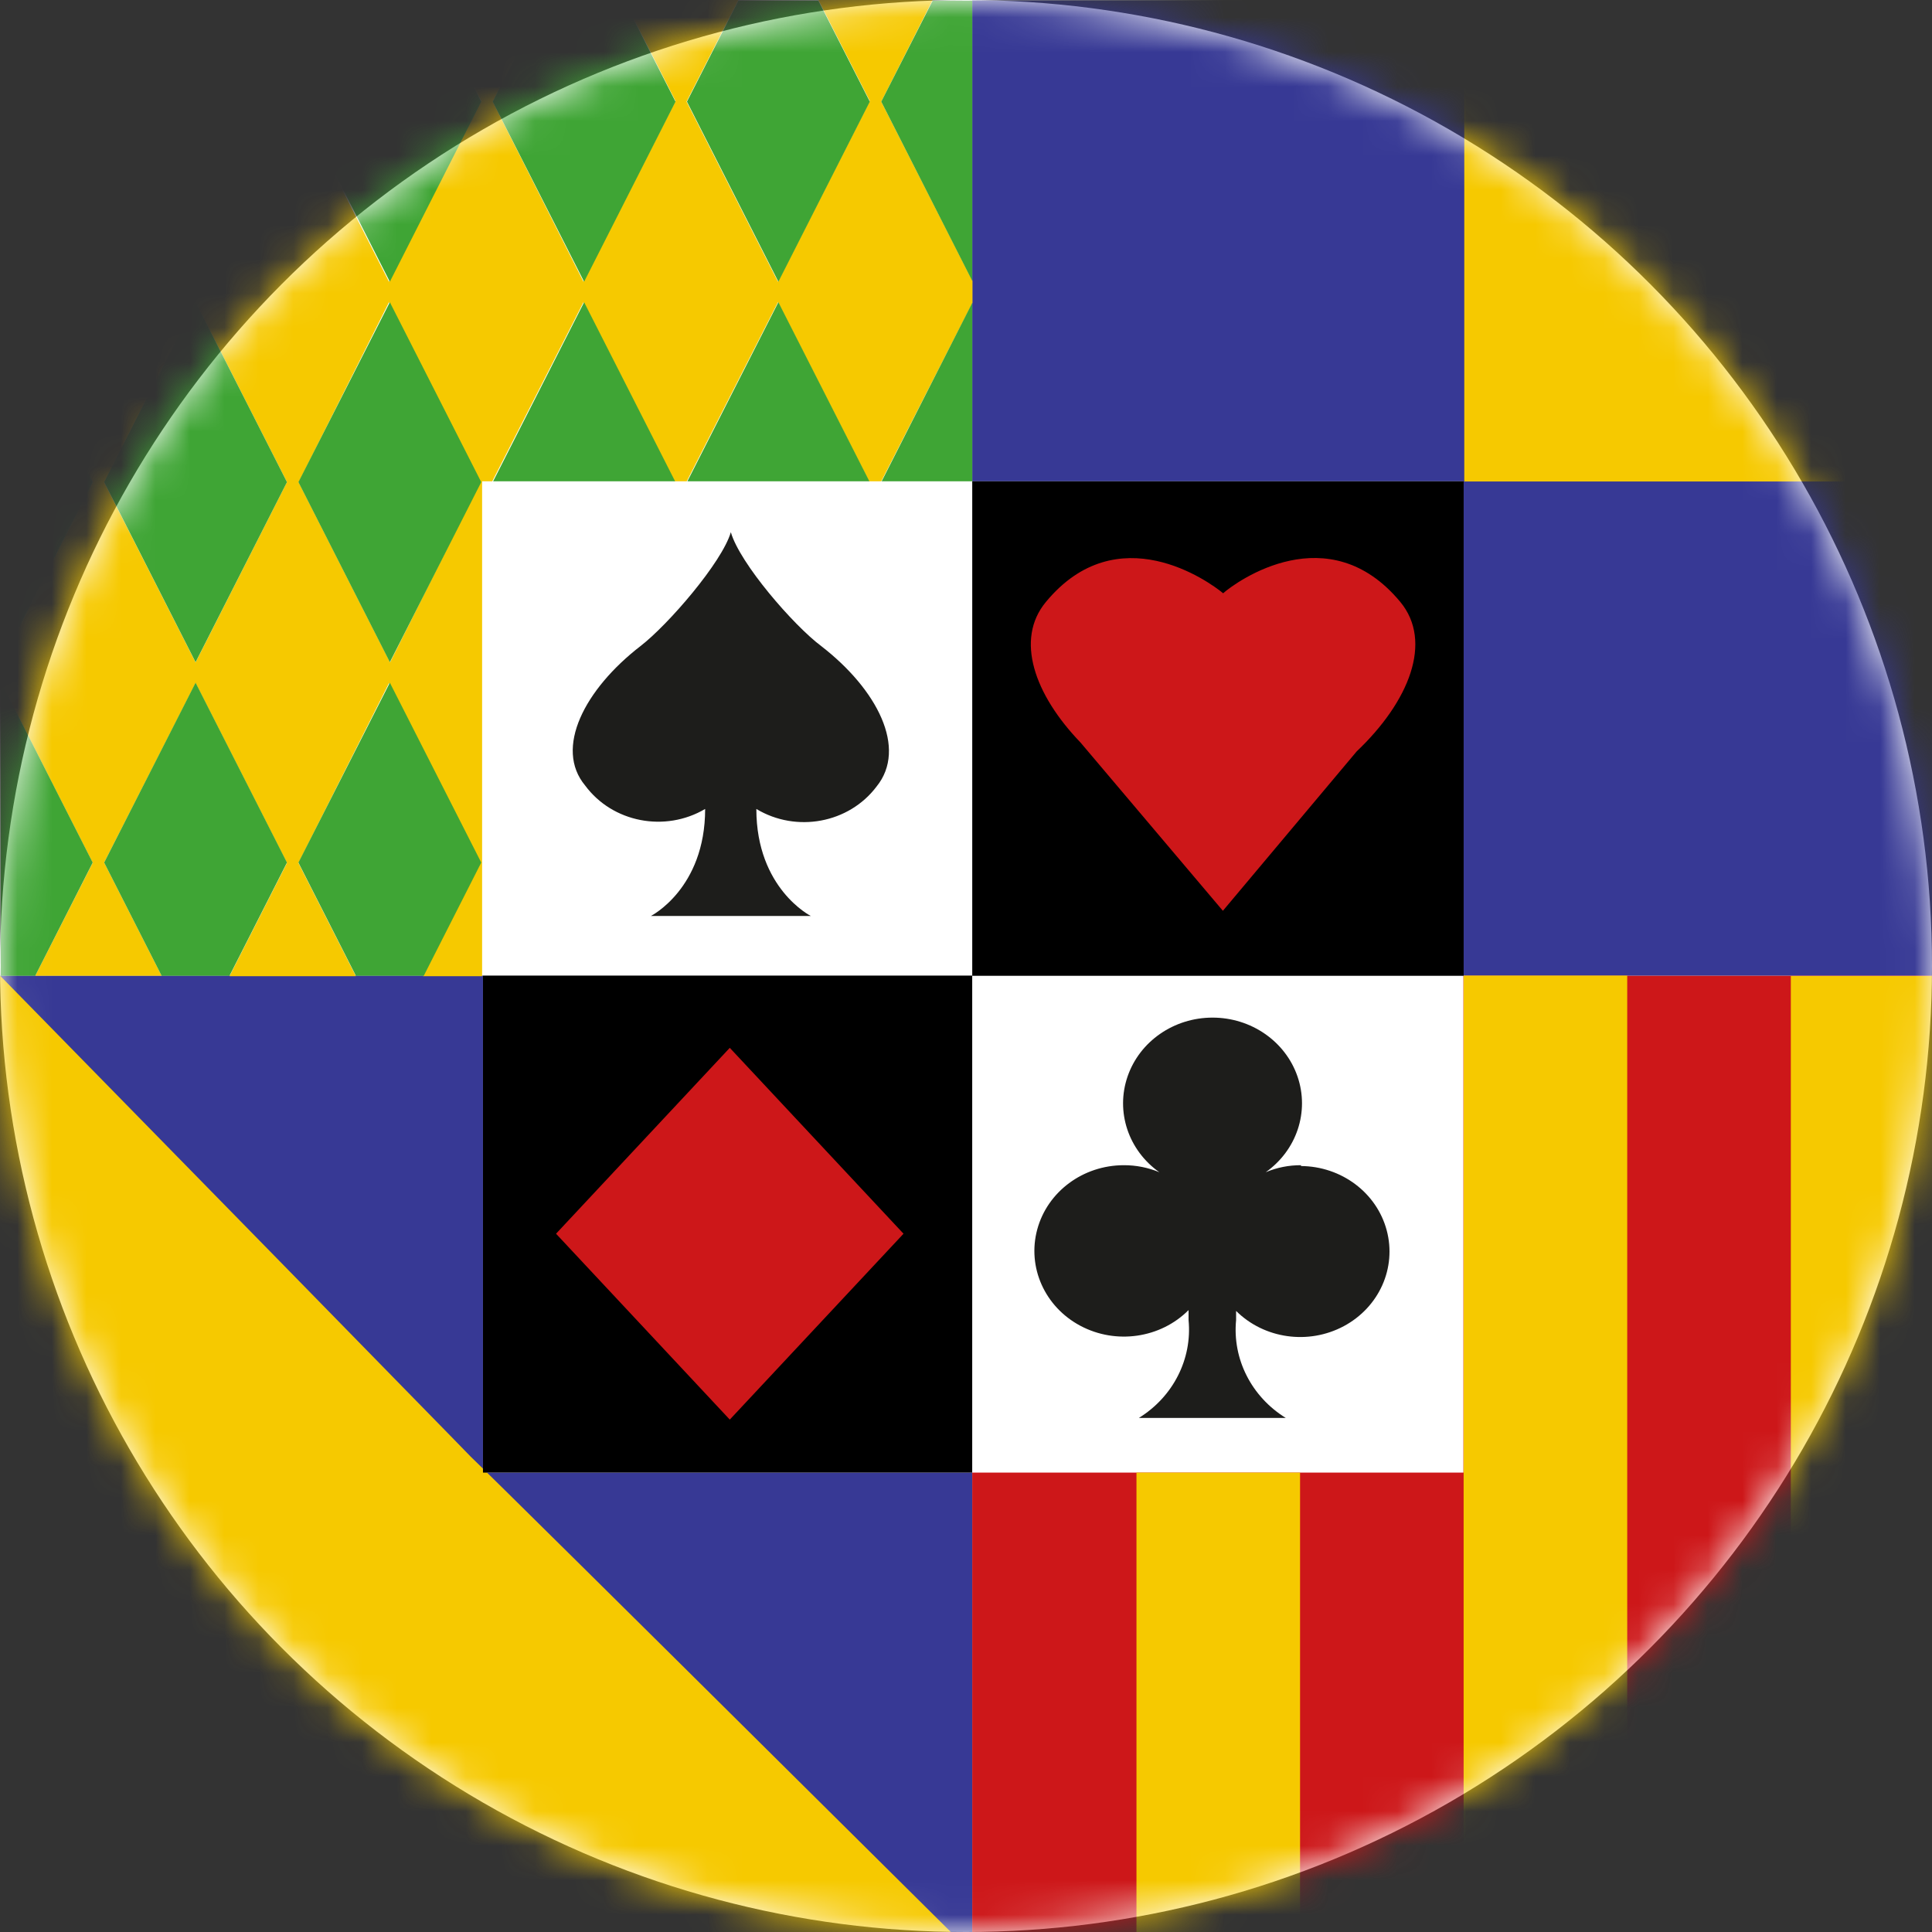 <?xml version="1.0" encoding="UTF-8"?>
<svg width="56px" height="56px" viewBox="0 0 56 56" version="1.1" xmlns="http://www.w3.org/2000/svg" xmlns:xlink="http://www.w3.org/1999/xlink">
    <rect x="0" y="0" width="56" height="56" fill="#333333" stroke="none"/>
    <title>PENN</title>
    <defs>
        <circle id="path-1" cx="28" cy="28" r="28"></circle>
    </defs>
    <g id="PENN" stroke="none" stroke-width="1" fill="none" fill-rule="evenodd">
        <g id="Group">
            <mask id="mask-2" fill="white">
                <use xlink:href="#path-1"></use>
            </mask>
            <use id="Oval" fill="#FFFFFF" xlink:href="#path-1"></use>
            <g id="Ресурс-1" mask="url(#mask-2)">
                <rect id="Rectangle" fill="#FFFFFF" x="0" y="0" width="56.374" height="56.4"></rect>
                <polygon id="Path" fill="#373995" fill-rule="nonzero" points="13.999 42.684 13.999 28.278 0.013 28.278 0.013 56.622 28.181 56.622 28.181 42.684"></polygon>
                <path d="M13.887,42.486 C17.288,45.924 0,28.278 0,28.278 L0,56.622 L28.187,56.622 C28.187,56.622 10.485,39.048 13.887,42.486 Z" id="Path" fill="#F6C900" fill-rule="nonzero"></path>
                <polygon id="Path" fill="#CD1719" fill-rule="nonzero" points="42.418 42.684 28.181 42.684 28.181 56.622 56.405 56.622 56.405 28.278 42.418 28.278"></polygon>
                <polygon id="Path" fill="#373995" fill-rule="nonzero" points="28.181 0.012 28.181 13.95 42.418 13.95 42.418 28.278 56.405 28.278 56.405 0.012"></polygon>
                <rect id="Rectangle" fill="#000000" fill-rule="nonzero" x="13.999" y="28.278" width="14.181" height="14.406"></rect>
                <rect id="Rectangle" fill="#000000" fill-rule="nonzero" x="28.181" y="13.95" width="14.244" height="14.334"></rect>
                <path d="M28.187,8.142 L25.544,2.946 L27.034,0 L23.721,0 L25.212,2.928 L22.549,8.166 L19.9,2.946 L21.403,0 L18.09,0 L19.58,2.928 L16.912,8.166 L14.281,2.946 L15.772,0 L12.459,0 L13.949,2.928 L11.275,8.166 L8.625,2.946 L10.141,0 L6.827,0 L8.318,2.928 L5.669,8.148 L3.019,2.946 L4.51,0 L1.203,0 L2.687,2.946 L0.038,8.166 L0.038,8.118 L0.038,8.802 L0.038,8.76 L2.687,13.974 L0.038,19.2 L0.038,19.152 L0.038,19.836 L0.038,19.794 L2.687,25.008 L1.021,28.284 L4.685,28.284 L3.019,25.002 L5.669,19.8 L8.318,25.014 L6.652,28.296 L10.316,28.296 L8.65,25.014 L11.275,19.8 L13.924,25.014 L12.258,28.296 L13.974,28.296 L13.974,13.95 L14.269,13.95 L16.912,8.76 L19.549,13.95 L19.906,13.95 L22.549,8.76 L25.186,13.95 L25.544,13.95 L28.187,8.778 L28.187,8.142 Z M5.669,19.2 L3.019,13.98 L5.669,8.76 L8.318,13.974 L5.669,19.2 Z M11.306,19.2 L8.656,13.98 L11.275,8.76 L13.924,13.974 L11.306,19.2 Z" id="Shape" fill="#F6C900" fill-rule="nonzero"></path>
                <polygon id="Path" fill="#3FA535" points="28.181 8.142 28.181 0.018 27.034 0.018 25.544 2.946"></polygon>
                <polygon id="Path" fill="#3FA535" points="22.562 8.166 25.212 2.946 23.721 0.018 21.403 0.018 19.912 2.946"></polygon>
                <polygon id="Path" fill="#3FA535" points="3.019 13.974 5.669 19.194 8.318 13.974 5.669 8.76"></polygon>
                <polygon id="Path" fill="#3FA535" points="5.669 19.788 3.019 25.002 4.685 28.284 6.652 28.284 8.318 25.002"></polygon>
                <polygon id="Path" fill="#3FA535" points="19.925 13.95 25.199 13.95 22.562 8.76"></polygon>
                <polygon id="Path" fill="#3FA535" points="11.3 19.788 8.65 25.002 10.316 28.284 12.283 28.284 13.949 25.002"></polygon>
                <polygon id="Path" fill="#3FA535" points="14.294 13.95 19.568 13.95 16.931 8.76"></polygon>
                <polygon id="Path" fill="#3FA535" points="8.65 13.974 11.3 19.194 13.949 13.974 11.3 8.76"></polygon>
                <polygon id="Path" fill="#3FA535" points="16.931 8.166 19.58 2.946 18.09 0.018 15.772 0.018 14.281 2.946"></polygon>
                <polygon id="Path" fill="#3FA535" points="28.181 8.778 25.556 13.95 28.181 13.95"></polygon>
                <polygon id="Path" fill="#3FA535" points="5.669 8.166 8.318 2.946 6.827 0.018 4.51 0.018 3.019 2.946"></polygon>
                <polygon id="Path" fill="#3FA535" points="11.3 8.166 13.949 2.946 12.459 0.018 10.141 0.018 8.65 2.946"></polygon>
                <polygon id="Path" fill="#3FA535" points="2.687 13.974 0.038 8.76 0.019 8.802 0.019 19.146 0.038 19.194"></polygon>
                <polygon id="Path" fill="#3FA535" points="2.687 2.946 1.203 0.018 0.019 0.018 0.019 8.118 0.038 8.166"></polygon>
                <polygon id="Path" fill="#3FA535" points="0.038 19.788 0.019 19.83 0.019 28.284 1.021 28.284 2.687 25.002"></polygon>
                <rect id="Rectangle" fill="#F6C900" fill-rule="nonzero" x="32.941" y="42.684" width="4.742" height="13.932"></rect>
                <rect id="Rectangle" fill="#F6C900" fill-rule="nonzero" x="42.424" y="28.278" width="4.742" height="28.332"></rect>
                <rect id="Rectangle" fill="#F6C900" fill-rule="nonzero" x="51.908" y="28.29" width="4.485" height="28.326"></rect>
                <rect id="Rectangle" fill="#F6C900" fill-rule="nonzero" x="42.443" y="0" width="13.962" height="13.956"></rect>
                <polygon id="Path" fill="#CD1719" fill-rule="nonzero" points="21.153 41.148 26.189 35.76 21.153 30.372 16.117 35.76"></polygon>
                <path d="M23.802,18.726 C23,18.126 21.441,16.326 21.184,15.426 C20.927,16.302 19.367,18.108 18.566,18.726 C16.943,19.98 16.06,21.69 16.962,22.77 C17.753,23.839 19.274,24.135 20.439,23.448 C20.439,25.758 18.866,26.55 18.866,26.55 L23.502,26.55 C23.502,26.55 21.923,25.758 21.923,23.448 C23.081,24.145 24.605,23.862 25.406,22.8 C26.308,21.69 25.425,19.98 23.802,18.726 Z" id="Path" fill="#1D1D1B" fill-rule="nonzero"></path>
                <path d="M40.589,17.448 C38.509,14.94 35.847,16.848 35.453,17.196 C35.052,16.86 32.39,14.94 30.316,17.448 C29.415,18.534 29.985,20.136 31.319,21.522 L35.446,26.4 L35.446,26.4 L35.446,26.4 L39.324,21.78 C40.846,20.334 41.541,18.6 40.589,17.448 Z" id="Path" fill="#CD1719" fill-rule="nonzero"></path>
                <path d="M37.714,33.774 C37.36,33.772 37.01,33.841 36.687,33.978 C37.587,33.341 37.959,32.222 37.609,31.203 C37.259,30.184 36.265,29.496 35.146,29.496 C34.026,29.496 33.033,30.184 32.683,31.203 C32.333,32.222 32.704,33.341 33.605,33.978 C33.279,33.842 32.927,33.772 32.571,33.774 C31.391,33.776 30.361,34.541 30.065,35.636 C29.769,36.731 30.283,37.879 31.314,38.428 C32.346,38.978 33.635,38.792 34.451,37.974 L34.451,38.262 C34.56,39.391 34.005,40.485 33.01,41.1 L37.269,41.1 C36.274,40.485 35.719,39.391 35.829,38.262 L35.829,37.998 C36.644,38.807 37.926,38.988 38.951,38.439 C39.976,37.89 40.486,36.749 40.194,35.66 C39.903,34.571 38.882,33.806 37.708,33.798 L37.714,33.774 Z" id="Path" fill="#1D1D1B" fill-rule="nonzero"></path>
            </g>
        </g>
    </g>
</svg>